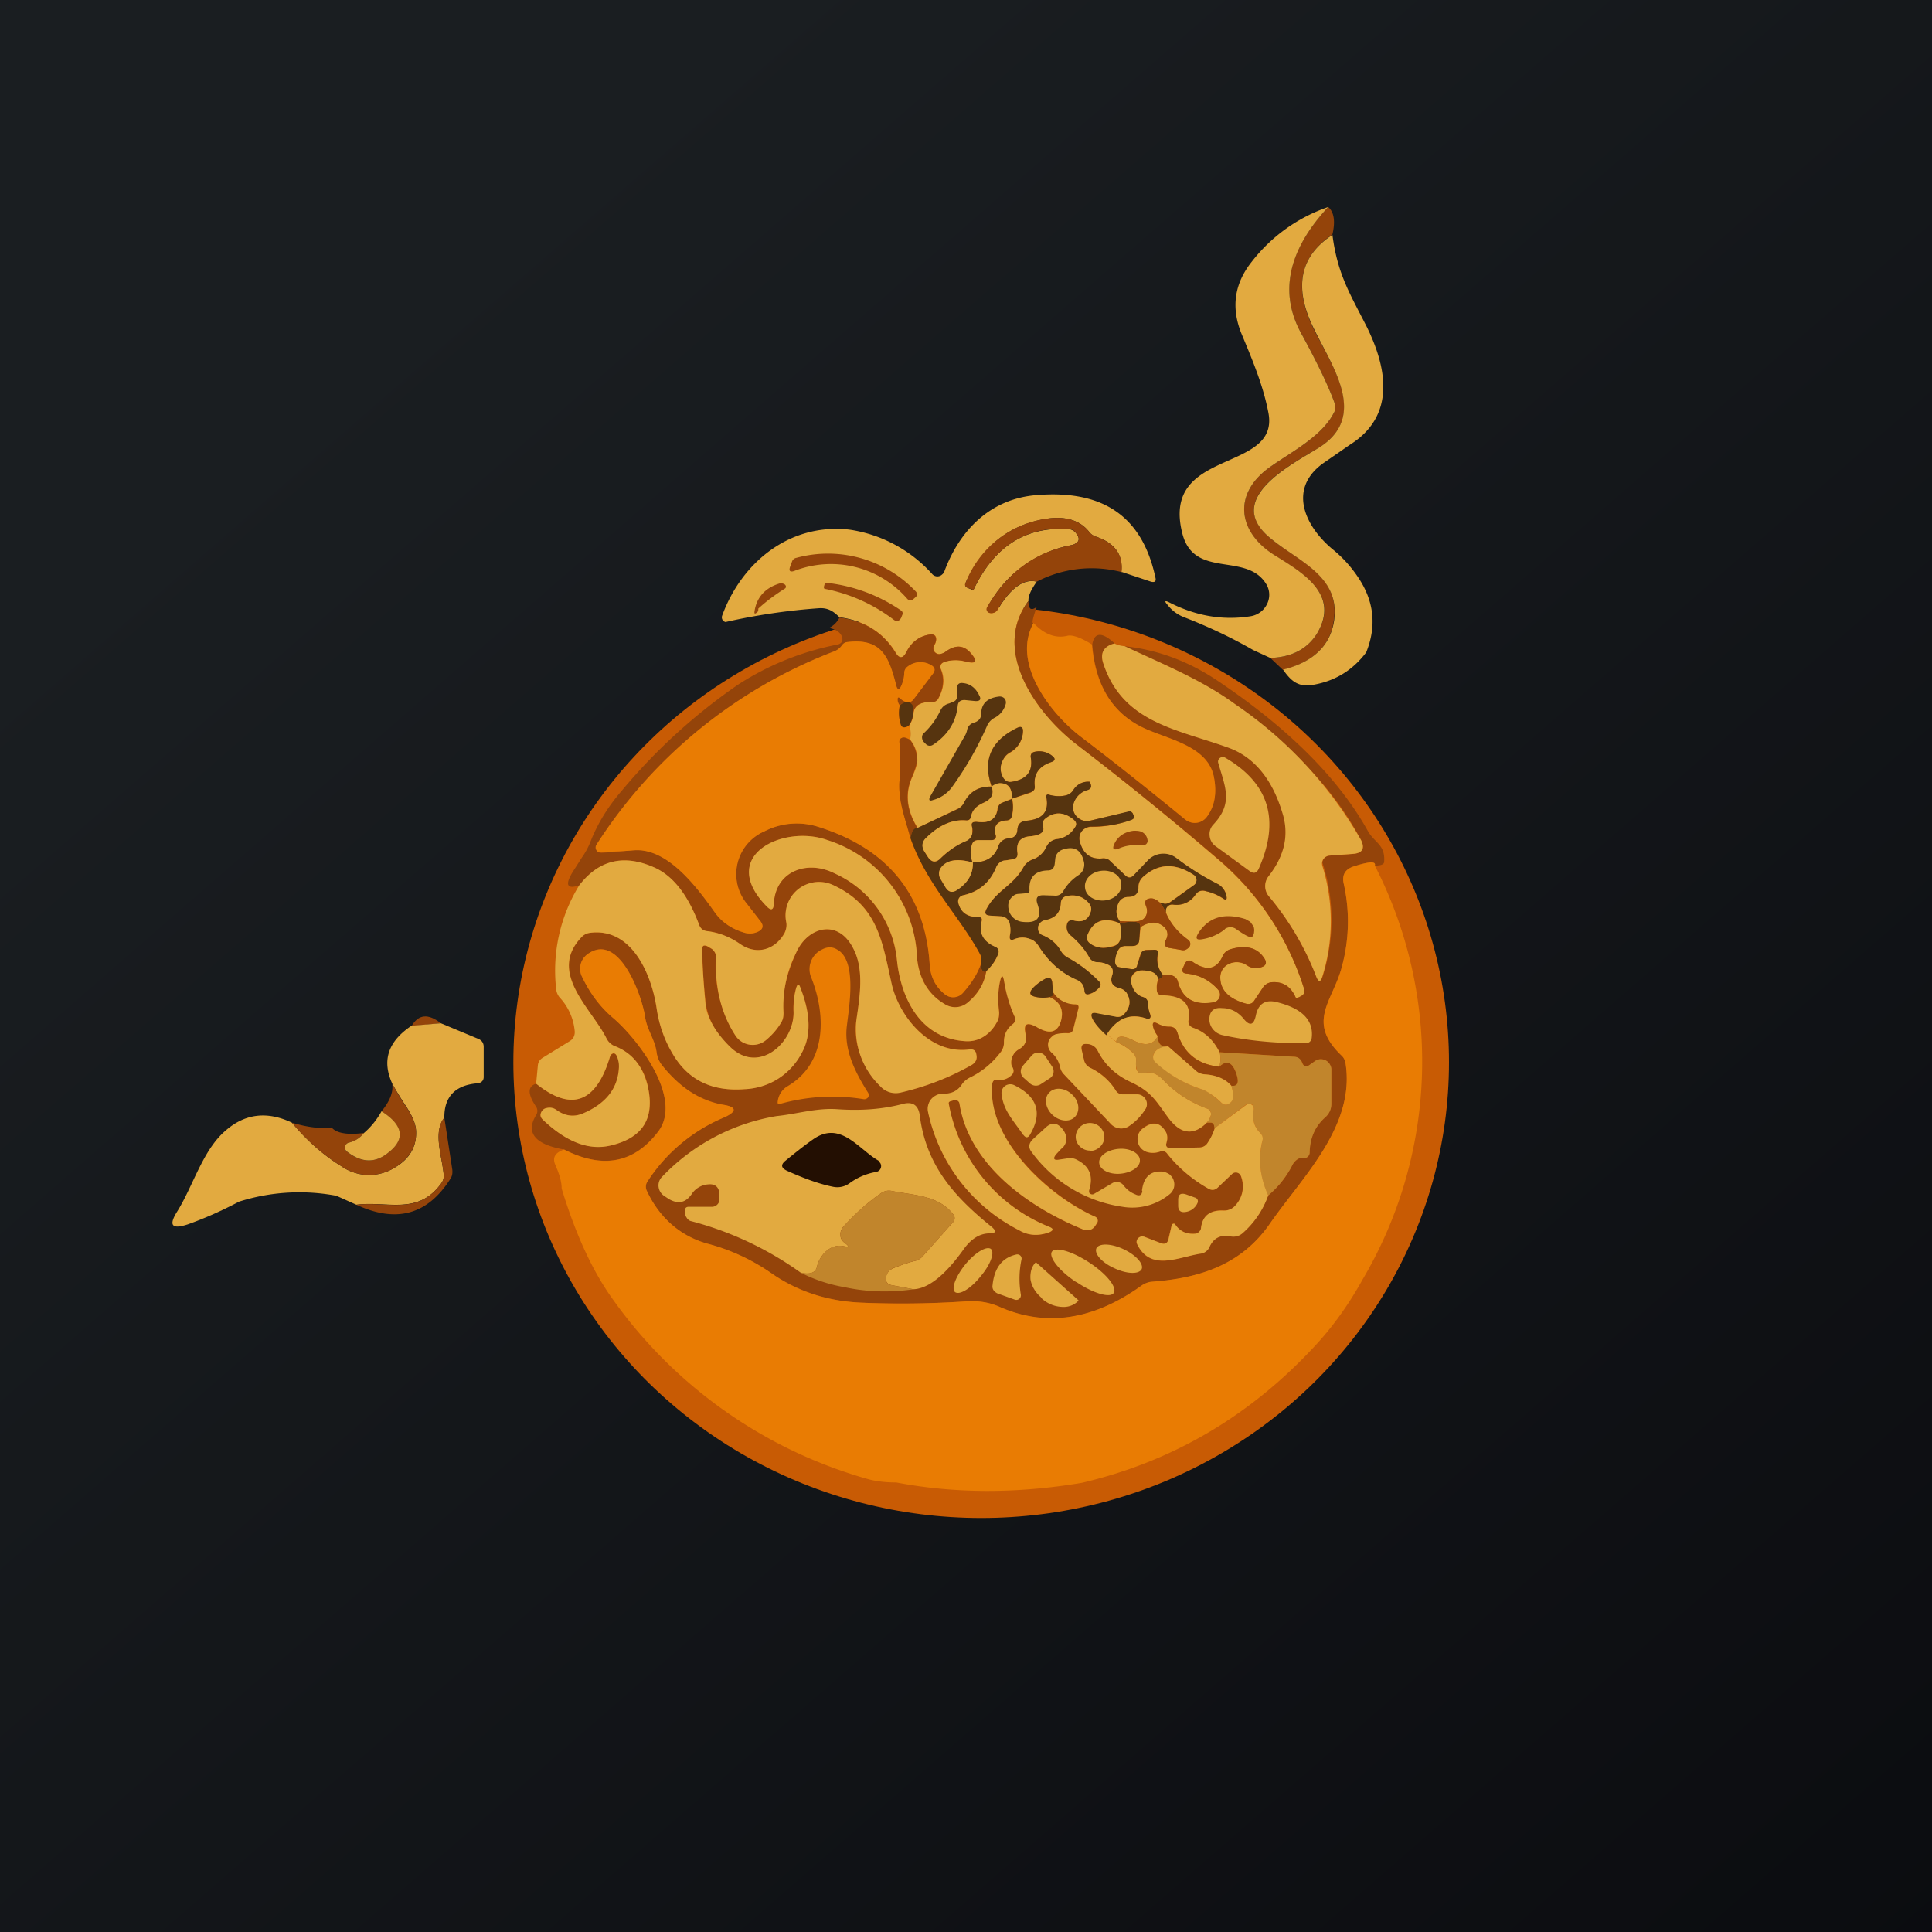 <!-- by TradingView --><svg width="56" height="56" viewBox="0 0 56 56" xmlns="http://www.w3.org/2000/svg"><path fill="url(#a1quvcfzq)" d="M0 0h56v56H0z"/><ellipse cx="28.44" cy="30.79" rx="13.56" ry="13.21" fill="#C85B04"/><path d="M38.62 6.8c-.95.63-1.13 1.54-.54 2.74.54 1.1 1.62 2.55.11 3.46-.87.52-2.75 1.5-1.33 2.63.82.66 2 1.08 1.8 2.36-.1.73-.6 1.2-1.47 1.43l-.37-.35c.62-.02 1.07-.26 1.35-.7.7-1.15-.43-1.77-1.24-2.28-1.06-.67-1.22-1.8-.08-2.58.6-.42 1.47-.87 1.81-1.54a.33.33 0 0 0 .03-.27c-.17-.48-.49-1.15-.97-2.03-.65-1.18-.4-2.4.78-3.67.17.15.21.42.12.8Z" fill="#94440A"/><path d="M38.5 6c-1.17 1.26-1.43 2.49-.78 3.67.48.88.8 1.55.97 2.03.03.1.02.19-.03.27-.34.67-1.21 1.12-1.81 1.54-1.14.78-.98 1.91.09 2.58.8.5 1.92 1.13 1.23 2.28-.28.44-.73.68-1.35.7l-.5-.23c-.66-.38-1.33-.69-2-.95a1.1 1.1 0 0 1-.48-.36c-.1-.11-.07-.13.05-.07.78.4 1.57.53 2.37.4a.64.64 0 0 0 .46-.34.6.6 0 0 0 0-.56c-.56-.99-2.11-.15-2.45-1.5-.63-2.48 2.8-1.74 2.5-3.47-.15-.81-.47-1.56-.79-2.33-.3-.75-.2-1.44.3-2.07A4.75 4.75 0 0 1 38.5 6Z" fill="#E2AA40"/><path d="M38.62 6.8c.15 1.16.51 1.71 1 2.68.62 1.26.8 2.6-.49 3.41l-.78.54c-1.05.76-.5 1.86.3 2.51.28.23.51.49.7.77.48.7.56 1.43.25 2.2-.4.53-.93.85-1.6.95-.4.05-.6-.15-.81-.45.88-.22 1.37-.7 1.48-1.42.18-1.28-1-1.7-1.81-2.36-1.42-1.12.46-2.1 1.33-2.63 1.5-.9.43-2.36-.1-3.46-.6-1.2-.42-2.11.53-2.73ZM32.5 16.58c.06-.5-.19-.84-.72-1.02a.4.4 0 0 1-.2-.13c-.26-.34-.67-.47-1.2-.4-1.1.16-1.9.78-2.39 1.86-.03.07-.01.12.06.15l.14.06.03-.01c.6-1.26 1.52-1.84 2.76-1.75.07 0 .14.04.19.09.11.13.13.23.04.3a.35.35 0 0 1-.15.07 3.47 3.47 0 0 0-2.46 1.85.11.11 0 0 0 .05.1l.05.02c.1.01.17-.02.22-.1.38-.64.76-.9 1.13-.81-.17.24-.25.42-.24.56-1.06 1.4.17 3.21 1.4 4.16a94.93 94.93 0 0 1 4.05 3.29 8.12 8.12 0 0 1 2.54 3.79c.03.1 0 .17-.1.22l-.08.04c-.03.02-.06.01-.07-.02-.14-.31-.36-.45-.68-.43a.35.35 0 0 0-.26.15l-.26.39c-.05.08-.13.11-.24.08-.5-.14-.74-.4-.74-.76 0-.09.03-.17.07-.24a.46.46 0 0 1 .2-.16.53.53 0 0 1 .51.06c.1.06.22.09.35.06.2-.04.25-.14.12-.31-.2-.28-.52-.35-.94-.23-.11.03-.2.1-.24.2-.17.39-.46.45-.87.17-.1-.07-.18-.05-.23.06l-.05.1c-.05.1-.01.17.1.18.36.03.66.18.92.47a.22.22 0 0 1 .04.22.23.23 0 0 1-.18.15c-.55.09-.9-.11-1.03-.62-.04-.14-.18-.2-.44-.19a.7.7 0 0 1-.13-.6c.01-.08-.02-.12-.11-.12h-.22c-.1.01-.16.06-.19.15l-.09.3c-.02.09-.08.12-.17.11l-.32-.05c-.1-.01-.15-.07-.15-.17 0-.11.03-.22.08-.3.04-.1.12-.15.23-.15h.2c.11 0 .18-.05.19-.16l.04-.39c.25-.16.48-.17.66-.02a.3.3 0 0 1 .12.25c0 .05-.02.1-.05.15-.06.13-.03.2.12.23l.35.06c.05.01.1 0 .14-.03a.25.25 0 0 0 .07-.06.15.15 0 0 0-.03-.21c-.28-.2-.5-.45-.64-.77-.02-.09 0-.15.04-.2.04-.04.1-.06.16-.05.28.03.5-.06.66-.29.07-.1.16-.13.28-.1.19.04.36.12.5.21.1.06.13.04.11-.06a.46.46 0 0 0-.25-.35 8.23 8.23 0 0 1-1.2-.75.63.63 0 0 0-.82.06l-.4.42c-.1.1-.18.1-.28 0l-.42-.4a.25.25 0 0 0-.21-.08c-.35.04-.57-.12-.67-.48a.33.33 0 0 1 .05-.3.35.35 0 0 1 .29-.13 3.29 3.29 0 0 0 1.2-.23l.02-.03a.08.08 0 0 0 0-.07l-.03-.07a.1.1 0 0 0-.05-.04.1.1 0 0 0-.06 0l-1.13.26a.41.41 0 0 1-.38-.12.39.39 0 0 1-.1-.38c.08-.2.21-.33.42-.4.08-.02.1-.07.09-.14l-.02-.07-.02-.02a.5.5 0 0 0-.47.24.33.33 0 0 1-.24.16.97.97 0 0 1-.45-.02c-.07-.02-.1 0-.09.07.08.42-.11.64-.58.68-.16.01-.25.1-.26.26 0 .15-.09.24-.24.25a.34.34 0 0 0-.32.25c-.1.3-.35.45-.74.45a.76.76 0 0 1-.02-.52c.03-.09.09-.13.18-.13h.4a.12.12 0 0 0 .1-.04.1.1 0 0 0 .01-.1c-.07-.26.03-.4.3-.43.1 0 .16-.05.18-.15.03-.16.03-.32 0-.48l.52-.17c.1-.04.15-.1.13-.21-.03-.33.12-.56.48-.68.11-.04.13-.1.03-.18a.6.6 0 0 0-.5-.12c-.1.02-.14.08-.12.18.06.39-.12.62-.55.69a.21.21 0 0 1-.24-.1.5.5 0 0 1-.02-.53.5.5 0 0 1 .2-.21.72.72 0 0 0 .38-.6c.01-.14-.05-.18-.17-.12-.76.37-1 .94-.74 1.7-.37-.01-.63.14-.79.46a.4.4 0 0 1-.2.19L26.6 24c-.31-.5-.37-.98-.17-1.45.11-.25.17-.43.16-.54a.9.9 0 0 0-.21-.57.94.94 0 0 0-.02-.42.7.7 0 0 0 .12-.34c.02-.23.2-.34.52-.33a.2.2 0 0 0 .21-.12c.15-.29.18-.56.07-.82-.05-.11 0-.2.12-.23.18-.06.38-.06.6 0 .3.07.35 0 .15-.24-.2-.24-.44-.26-.72-.06a.43.43 0 0 1-.18.08c-.07 0-.12-.02-.16-.07a.18.18 0 0 1-.03-.1c0-.03.01-.07.03-.1.03-.04.04-.1.05-.15 0-.11-.05-.16-.17-.15a.89.89 0 0 0-.7.51c-.1.2-.2.2-.31.01-.36-.58-.9-.92-1.63-1.02-.17-.17-.33-.28-.6-.26a18.02 18.02 0 0 0-2.7.4.14.14 0 0 1-.1-.18c.56-1.54 1.95-2.69 3.68-2.5a4 4 0 0 1 2.42 1.3.2.2 0 0 0 .28 0 .2.2 0 0 0 .06-.08c.44-1.19 1.33-2.12 2.69-2.22 1.86-.15 3.04.57 3.43 2.39.03.11-.02.15-.13.12l-.84-.28Z" fill="#E2AA40"/><path d="M32.5 16.58a3.45 3.45 0 0 0-2.45.28c-.37-.1-.75.17-1.13.8-.05.09-.13.12-.22.11a.12.12 0 0 1-.09-.06.11.11 0 0 1 0-.11c.58-1 1.39-1.6 2.45-1.8a.35.35 0 0 0 .15-.07c.09-.07.07-.17-.04-.3a.27.27 0 0 0-.19-.1c-1.24-.08-2.16.5-2.76 1.76h-.03l-.14-.05c-.07-.03-.1-.08-.06-.15a2.96 2.96 0 0 1 2.38-1.86c.54-.07.95.06 1.21.4.05.06.12.1.2.13.53.18.78.52.73 1.02ZM26.3 17.36a2.93 2.93 0 0 0-3.28-.81c-.12.04-.16 0-.12-.12l.06-.16a.16.16 0 0 1 .12-.1 3.5 3.5 0 0 1 3.47.98c.04.05.04.1 0 .15l-.07.06c-.06.06-.12.06-.18 0ZM21.98 17.64c0 .05 0 .09-.05.12-.05.04-.07.03-.06-.04.06-.4.3-.67.7-.8a.2.2 0 0 1 .16.01.1.1 0 0 1 .05.06c0 .03 0 .05-.03.07-.27.17-.53.36-.77.58ZM23.92 17.07c-.03 0-.04-.02-.04-.06l.02-.07c0-.02.02-.04.03-.05a4.71 4.71 0 0 1 2.18.8.1.1 0 0 1 .04.14l-.03.08c-.06.1-.13.12-.22.05a4.8 4.8 0 0 0-1.98-.89Z" fill="#94440A"/><path d="M29.81 17.42c0 .23.07.3.24.17-.12.34-.15.5-.09.47-.65 1.16.49 2.62 1.36 3.28.92.7 1.93 1.5 3.03 2.41a.43.43 0 0 0 .33.1.44.44 0 0 0 .29-.16c.24-.31.31-.71.21-1.2-.18-.83-1.23-1.05-1.92-1.34-.97-.41-1.5-1.23-1.6-2.47.06-.36.28-.37.65-.03-.32.08-.43.28-.33.58.56 1.7 2.11 1.9 3.6 2.42.75.27 1.28.9 1.6 1.9.2.64.06 1.25-.41 1.85a.46.46 0 0 0 .01.58 8.19 8.19 0 0 1 1.37 2.32c.07.18.13.17.19 0a5.36 5.36 0 0 0-.01-3.3.23.23 0 0 1 .11-.17.24.24 0 0 1 .1-.03l.68-.05c.27-.02.35-.16.23-.4-.83-1.6-2.2-2.86-3.66-3.94-.96-.7-2.09-1.16-3.2-1.68.95.1 1.85.43 2.7 1 1.79 1.2 3.41 2.65 4.36 4.36.2.35.51.39.47.9-.01.07-.1.1-.27.1.04-.13-.16-.12-.6.02-.26.08-.36.25-.3.51a5 5 0 0 1-.06 2.42c-.26.98-1.03 1.57-.01 2.55.07.06.1.13.12.22.3 1.82-1.23 3.28-2.18 4.65-.82 1.19-2.03 1.59-3.43 1.7a.58.58 0 0 0-.3.1c-1.41 1.02-2.8 1.22-4.14.61a1.98 1.98 0 0 0-.93-.15 27.2 27.2 0 0 1-3.02.04 4.88 4.88 0 0 1-2.62-.84c-.6-.41-1.22-.7-1.87-.87a2.7 2.7 0 0 1-1.76-1.53.27.27 0 0 1 0-.26 4.9 4.9 0 0 1 2.26-1.88c.36-.17.34-.3-.06-.36a2.85 2.85 0 0 1-1.75-1.13.79.79 0 0 1-.17-.4c-.05-.36-.27-.63-.33-1-.07-.55-.73-2.5-1.66-1.84a.52.52 0 0 0-.18.64c.23.49.53.89.9 1.2.72.62 2.05 2.34 1.32 3.3-.7.92-1.6 1.1-2.73.53-.85-.15-1.12-.49-.81-1a.22.22 0 0 0 0-.24c-.25-.37-.25-.59 0-.67 1.02.82 1.73.56 2.14-.78 0-.03.02-.05.05-.07.08-.07.15 0 .2.18.01.07.02.13.01.2-.03.62-.39 1.06-1.06 1.34-.25.1-.5.07-.74-.1a.36.36 0 0 0-.3-.06.2.2 0 0 0-.13.08c-.06.09-.06.17.02.25.68.65 1.34.9 1.98.75.92-.22 1.27-.78 1.07-1.7a1.54 1.54 0 0 0-.94-1.17.48.48 0 0 1-.26-.23c-.43-.87-1.7-1.9-.73-2.93a.4.4 0 0 1 .24-.13c1.24-.17 1.8 1.24 1.94 2.17.07.49.23.94.47 1.34.44.75 1.13 1.09 2.07 1.02.76-.05 1.31-.4 1.68-1.07.26-.48.25-1.1-.05-1.87-.04-.12-.08-.12-.12 0-.06.2-.09.42-.08.65.06.9-.97 1.89-1.82 1.08a2.13 2.13 0 0 1-.72-1.26c-.06-.53-.1-1.06-.1-1.58-.01-.11.04-.14.14-.09l.1.06c.05.02.09.06.11.1.03.05.04.1.04.14a3.8 3.8 0 0 0 .57 2.29.58.58 0 0 0 .4.26.61.61 0 0 0 .48-.13c.18-.15.33-.32.44-.51a.44.44 0 0 0 .07-.29c-.07-.6.13-1.18.36-1.72.32-.75 1.2-1.02 1.66-.16.33.63.19 1.42.09 2.11-.1.7.2 1.4.7 1.9a.6.6 0 0 0 .58.18 7.35 7.35 0 0 0 2.06-.79c.12-.07.17-.17.14-.3-.02-.12-.09-.17-.2-.15-1.17.15-2.06-1-2.27-1.93-.26-1.21-.38-2.24-1.69-2.84a.97.97 0 0 0-1.35 1.08c.02.1 0 .2-.05.3-.26.5-.8.67-1.29.33-.3-.2-.62-.33-.95-.37a.26.26 0 0 1-.23-.17c-.32-.86-.74-1.4-1.27-1.66-.89-.41-1.63-.25-2.2.5-.36.12-.43 0-.21-.37l.28-.44c.1-.14.18-.29.24-.44.21-.54.52-1.04.92-1.5a16.72 16.72 0 0 1 3.37-3.07 8.17 8.17 0 0 1 2.89-1.16c.1-.03.15-.1.12-.2-.03-.13-.15-.23-.38-.28a.63.63 0 0 0 .3-.3c.72.09 1.26.43 1.62 1.01.11.19.22.18.32 0 .15-.3.38-.48.7-.52.1-.01.16.04.16.15 0 .06-.02.1-.05.15a.2.2 0 0 0-.03.1c0 .04.02.07.03.1.04.05.1.08.16.07a.43.43 0 0 0 .18-.08c.28-.2.52-.18.72.06.2.23.14.31-.16.23a1.1 1.1 0 0 0-.59.01c-.13.04-.17.12-.12.23.1.26.08.53-.07.82a.2.2 0 0 1-.2.12c-.33-.01-.5.1-.53.33a.47.47 0 0 0 0-.17c-.02-.1-.08-.16-.2-.16a.27.27 0 0 0-.19.1.35.35 0 0 1-.06-.14c-.02-.1.02-.12.1-.05.03.04.08.07.13.08.1.03.17 0 .23-.07l.56-.74c.08-.1.06-.19-.05-.25a.6.6 0 0 0-.68.04.24.24 0 0 0-.1.18c0 .12-.03.24-.07.34-.07.18-.13.18-.18 0-.2-.77-.4-1.35-1.39-1.23a.24.24 0 0 0-.17.1.47.47 0 0 1-.22.17 14.2 14.2 0 0 0-6.9 5.68.15.15 0 0 0 .08.14c.02.02.05.02.08.02.3-.02.6-.04.91-.08 1-.1 1.88 1.1 2.37 1.8.2.28.48.48.84.59.14.04.27.04.4-.02.16-.07.19-.18.08-.31a115 115 0 0 1-.38-.49 1.35 1.35 0 0 1 .49-2.11c.5-.26 1.04-.3 1.58-.13 2.03.64 3.1 1.98 3.22 4.02.03.34.17.62.45.84a.38.38 0 0 0 .51-.05c.26-.3.43-.57.52-.84 0 .2.06.26.16.2-.06.36-.24.66-.53.91a.56.56 0 0 1-.65.07c-.53-.3-.77-.8-.83-1.37a3.72 3.72 0 0 0-2.6-3.4c-1.27-.46-3.2.45-1.75 1.93.12.12.19.1.2-.08.04-.95.97-1.29 1.77-.88a3.08 3.08 0 0 1 1.8 2.52c.12 1.12.69 2.27 2 2.34.4.02.72-.22.9-.56.05-.09.07-.18.06-.28-.04-.33-.03-.62.02-.87.05-.23.1-.23.13 0 .07.38.17.71.3 1 .04.08.02.15-.05.21a.62.62 0 0 0-.26.53c0 .1-.03.18-.09.27a2.4 2.4 0 0 1-.89.75.61.61 0 0 0-.25.22.54.54 0 0 1-.5.25.47.47 0 0 0-.37.15.44.44 0 0 0-.1.38 5.03 5.03 0 0 0 2.64 3.43c.27.15.56.17.87.06.13-.05.13-.1 0-.16a4.76 4.76 0 0 1-2.91-3.57c0-.03 0-.06.05-.07l.1-.03a.13.13 0 0 1 .1.01.12.12 0 0 1 .06.08c.27 1.75 1.94 2.98 3.57 3.65.18.07.3.02.4-.14l.03-.06a.12.12 0 0 0 0-.1.12.12 0 0 0-.06-.06c-1.34-.6-3.14-2.25-3-3.84.02-.1.07-.15.17-.13.14.02.27-.02.38-.12.09-.07.1-.16.04-.26a.23.23 0 0 1-.03-.14.44.44 0 0 1 .23-.37c.17-.1.23-.24.2-.42-.08-.31.02-.38.31-.22.37.22.6.16.7-.17.1-.33-.02-.56-.33-.7.1-.02.14-.07.1-.15.15.22.36.34.63.36.1 0 .13.04.1.13l-.14.6c-.02.07-.07.11-.16.1l-.31.03a.33.33 0 0 0-.16.08.31.31 0 0 0-.09.32c.02.05.05.1.1.14.12.12.2.26.24.42.02.08.05.15.11.21l1.36 1.44a.41.41 0 0 0 .54.05c.18-.12.33-.29.46-.48a.28.28 0 0 0 0-.28.28.28 0 0 0-.24-.15h-.41a.24.24 0 0 1-.22-.13c-.18-.28-.42-.5-.73-.64a.32.32 0 0 1-.18-.23l-.07-.3c-.02-.12.03-.17.15-.17.15.01.26.08.32.21.2.4.52.7.95.9.63.3.75.58 1.11 1.06.35.46.72.5 1.1.12h.13c.04.01.07.04.08.08l.02.08c-.05.17-.12.32-.23.46a.28.28 0 0 1-.21.1l-.87.02a.1.1 0 0 1-.1-.07v-.04l.03-.13a.35.35 0 0 0-.05-.25c-.16-.26-.37-.3-.64-.1a.39.39 0 0 0-.05.6c.05.05.11.1.19.11.1.03.22.02.34-.02.1-.03.17 0 .22.07.27.35.66.69 1.18 1 .1.06.19.05.27-.03l.42-.4a.16.16 0 0 1 .22 0l.04.07c.11.35.04.64-.2.89a.37.37 0 0 1-.3.1c-.4-.01-.62.16-.66.53 0 .04-.03.07-.06.1a.18.18 0 0 1-.1.05c-.26.02-.45-.07-.58-.26a.06.06 0 0 0-.06-.03c-.02 0-.03 0-.04.02l-.01.03-.1.4c-.02.12-.1.16-.22.11l-.46-.18a.17.17 0 0 0-.19.04.15.15 0 0 0-.03.18c.39.8 1.19.37 1.83.26a.33.33 0 0 0 .27-.2c.12-.25.32-.35.62-.3a.4.4 0 0 0 .33-.08c.33-.29.58-.65.75-1.1.29-.24.53-.54.71-.9.04-.06.08-.1.14-.15a.2.2 0 0 1 .15-.03.17.17 0 0 0 .13-.03.17.17 0 0 0 .07-.12c0-.43.16-.78.46-1.04.1-.1.17-.23.17-.38v-1c0-.06-.02-.11-.05-.16a.3.3 0 0 0-.43-.08l-.17.12a.13.13 0 0 1-.1.02.12.12 0 0 1-.08-.07.49.49 0 0 0-.04-.08.27.27 0 0 0-.22-.12l-2.15-.13c-.18-.36-.44-.6-.77-.71-.1-.04-.15-.11-.13-.22.08-.47-.17-.71-.75-.72-.11 0-.17-.05-.17-.16a.7.7 0 0 1 .04-.3c.08-.02.12-.06.13-.14.26-.02.4.05.44.2.13.5.48.7 1.04.6.04 0 .07-.02.1-.05a.22.22 0 0 0 .08-.2.22.22 0 0 0-.05-.11 1.36 1.36 0 0 0-.91-.47c-.12-.01-.16-.07-.1-.18l.04-.1c.05-.1.13-.13.23-.06.4.28.7.22.87-.17.05-.1.13-.17.24-.2.42-.12.74-.05.94.23.13.17.08.27-.12.31a.42.42 0 0 1-.35-.07.53.53 0 0 0-.51-.05.46.46 0 0 0-.2.16.42.42 0 0 0-.07.24c0 .37.25.62.74.76.1.03.19 0 .24-.08l.26-.39a.34.34 0 0 1 .26-.15c.32-.02.54.12.68.43.01.03.04.04.07.02l.08-.04c.1-.05.13-.12.1-.22a8.12 8.12 0 0 0-2.54-3.8 94.93 94.93 0 0 0-4.05-3.28c-1.23-.95-2.46-2.75-1.4-4.16Z" fill="#94440A"/><path d="M29.96 18.06c.3.32.63.45.97.37.15-.04.4.05.72.25.1 1.24.64 2.06 1.61 2.47.7.3 1.74.51 1.92 1.35.1.48.03.88-.21 1.19a.43.43 0 0 1-.3.16.44.44 0 0 1-.32-.1c-1.1-.9-2.11-1.7-3.03-2.4-.87-.67-2.01-2.13-1.36-3.3ZM26.08 20.45c-.04.19-.03.37.03.55.02.08.08.1.16.07.02 0 .05-.02.08-.05.04.13.04.27.02.42-.1-.06-.17-.08-.23-.05-.05.02-.08.06-.07.12.03.39.03.77 0 1.16-.03.57.17 1.06.32 1.62.47 1.35 1.43 2.28 2.02 3.37.03.06.04.15.02.28-.09.27-.26.55-.52.84a.38.38 0 0 1-.51.05c-.28-.22-.42-.5-.45-.84-.12-2.04-1.2-3.38-3.22-4.02a2.06 2.06 0 0 0-1.58.13 1.35 1.35 0 0 0-.49 2.11l.38.49c.1.13.08.24-.08.31a.55.55 0 0 1-.4.02c-.36-.11-.64-.3-.84-.58-.5-.7-1.37-1.9-2.37-1.8a24.86 24.86 0 0 1-1 .05.15.15 0 0 1-.06-.22 14.2 14.2 0 0 1 6.89-5.6c.1-.04.17-.1.22-.17.04-.06.1-.1.17-.1 1-.12 1.2.46 1.4 1.22.04.19.1.19.17.01.04-.1.07-.22.07-.34a.23.23 0 0 1 .1-.18.6.6 0 0 1 .68-.04c.11.06.13.15.05.25l-.56.74c-.06.08-.13.1-.23.07a.33.33 0 0 1-.14-.08c-.07-.07-.1-.06-.09.05 0 .03.02.08.06.14Z" fill="#E97C03"/><path d="M32.3 18.65c.1.05.19.07.3.08 1.1.52 2.23.97 3.2 1.68a11.92 11.92 0 0 1 3.65 3.94c.12.24.04.38-.23.4l-.68.05a.24.24 0 0 0-.18.1.23.23 0 0 0-.03.2 5.36 5.36 0 0 1 0 3.2c-.05.17-.11.18-.18 0a8.19 8.19 0 0 0-1.37-2.32.46.46 0 0 1-.01-.58c.47-.6.6-1.21.4-1.84-.3-1-.84-1.64-1.6-1.9-1.48-.53-3.03-.72-3.59-2.43-.1-.3.01-.5.33-.58Z" fill="#E2AA40"/><path d="M27.74 20.18v-.22c0-.12.05-.18.18-.16.2.02.36.14.46.35.07.12.03.18-.12.17l-.3-.03c-.12 0-.19.05-.2.17-.05.47-.29.85-.72 1.13a.16.16 0 0 1-.19-.01l-.07-.07a.2.2 0 0 1-.04-.21.2.2 0 0 1 .05-.06c.2-.19.35-.4.47-.65.05-.1.13-.17.25-.2l.1-.04c.09-.03.13-.08.13-.17ZM28.96 20.19a.19.19 0 0 1 .16.06.18.18 0 0 1 .03.16.63.63 0 0 1-.33.4.48.48 0 0 0-.21.23 9.63 9.63 0 0 1-1.02 1.78 1 1 0 0 1-.55.37c-.1.04-.13 0-.08-.1l1-1.75a.56.56 0 0 0 .07-.17c.02-.12.1-.2.22-.23.06-.02.1-.05.14-.09.03-.04.05-.1.05-.15 0-.3.17-.47.52-.51ZM26.47 20.68a.7.7 0 0 1-.12.34.24.24 0 0 1-.08.05c-.08.03-.14 0-.16-.07a1.09 1.09 0 0 1-.03-.55c.06-.06.13-.1.2-.1.1 0 .17.05.2.16l-.01.17ZM29.33 23.15c.01-.3-.1-.46-.36-.44a.44.44 0 0 0-.22.1c-.28-.77-.03-1.34.73-1.71.12-.06.18-.02.17.11a.72.72 0 0 1-.38.6.5.5 0 0 0-.2.22.5.5 0 0 0 .02.53c.06.08.13.12.24.1.43-.07.61-.3.55-.69-.02-.1.02-.16.12-.18a.6.6 0 0 1 .5.12c.1.08.09.14-.03.18-.36.12-.51.35-.48.68.02.1-.03.17-.13.2l-.53.18Z" fill="#56340F"/><path d="M26.37 21.44c.13.16.2.35.21.57 0 .1-.05.29-.16.54-.2.47-.14.95.17 1.45-.1 0-.16.09-.2.29-.15-.56-.35-1.05-.32-1.62a7.7 7.7 0 0 0 0-1.16c0-.06.02-.1.07-.12.06-.03.13 0 .23.05Z" fill="#94440A"/><path d="M36.49 25.17c-.06.14-.15.17-.28.07l-1-.73a.42.42 0 0 1-.15-.3.4.4 0 0 1 .1-.3c.6-.63.35-1.1.15-1.8a.13.13 0 0 1 .05-.14.14.14 0 0 1 .15-.01c1.27.74 1.6 1.8.98 3.21Z" fill="#E2AA40"/><path d="M33.8 26.47a1 1 0 0 0-.2-.32l.1.03a.24.24 0 0 0 .22-.03l.69-.5a.18.18 0 0 0 .07-.15.17.17 0 0 0-.08-.14c-.55-.36-1.04-.34-1.48.07a.37.37 0 0 0-.12.29c0 .19-.1.28-.3.28a.31.31 0 0 0-.28.18c-.09.2-.07.37.04.52v.06c-.45-.19-.76-.08-.93.32-.05.1-.03.19.06.26.18.14.4.17.68.09.1-.03.18-.1.2-.21a.78.78 0 0 0-.02-.46c.43-.09.63-.05.6.11l-.03.39c-.01.1-.08.16-.2.16h-.2c-.1 0-.18.05-.22.14-.05.1-.07.2-.08.3 0 .11.05.17.15.18l.32.05c.09.01.15-.02.17-.1l.1-.31c.02-.1.08-.14.18-.14l.22-.01c.09 0 .12.04.1.12a.7.7 0 0 0 .14.6c0 .08-.05.12-.13.13-.04-.18-.21-.26-.51-.25a.3.3 0 0 0-.22.11.29.29 0 0 0-.05.24c.05.23.17.37.35.42.1.03.14.1.14.2 0 .09.02.18.05.27.05.14 0 .2-.14.14-.46-.14-.83.02-1.12.5-.2-.17-.33-.33-.4-.48-.08-.14-.03-.2.13-.17l.54.1c.1.03.2 0 .26-.08.17-.2.18-.4.05-.6a.3.3 0 0 0-.18-.13c-.23-.05-.3-.18-.23-.4.04-.13 0-.23-.13-.29a.7.7 0 0 0-.31-.07.25.25 0 0 1-.23-.14c-.13-.23-.3-.43-.52-.62a.33.33 0 0 1-.13-.32c.02-.11.08-.15.2-.13.26.07.43-.02.5-.27a.24.24 0 0 0-.05-.22c-.16-.2-.37-.27-.64-.22-.05.01-.1.04-.13.07a.21.21 0 0 0-.05.14c-.01.27-.17.44-.46.5a.24.24 0 0 0-.2.23c0 .1.05.16.14.2.22.09.4.24.52.45.05.09.12.16.21.2.3.16.6.39.89.67.07.07.07.14 0 .21a.62.62 0 0 1-.26.17c-.1.04-.16 0-.16-.1a.32.32 0 0 0-.22-.3c-.46-.2-.83-.54-1.12-1.01a.43.43 0 0 0-.23-.18.6.6 0 0 0-.45 0c-.11.05-.16.02-.14-.1a.77.77 0 0 0-.02-.38.26.26 0 0 0-.09-.13.28.28 0 0 0-.15-.05l-.32-.02c-.13-.01-.16-.07-.1-.19.3-.55.77-.67 1.07-1.2a.5.5 0 0 1 .28-.24c.18-.07.3-.19.39-.37a.38.38 0 0 1 .3-.22.7.7 0 0 0 .52-.33c.06-.09.05-.16-.03-.23-.28-.23-.56-.24-.82-.03a.2.2 0 0 0-.07.22c.06.16-.06.26-.36.29-.3.02-.42.18-.38.47.02.12-.03.19-.15.2l-.2.03a.34.34 0 0 0-.16.06.33.33 0 0 0-.1.14c-.19.44-.5.7-.96.81a.19.19 0 0 0-.12.08.18.18 0 0 0-.02.14c.07.28.26.42.57.41.1 0 .13.05.1.14-.08.33.05.57.4.72.1.04.12.12.08.22-.07.18-.19.35-.34.49-.1.05-.15-.02-.16-.2.02-.14.01-.23-.02-.29-.59-1.1-1.55-2.02-2.02-3.37.04-.2.1-.3.2-.29l1.17-.55a.4.4 0 0 0 .19-.2c.16-.3.42-.46.8-.45.07.21 0 .36-.22.46-.19.08-.35.2-.38.4-.02.09-.07.13-.16.12-.4-.03-.77.14-1.13.5-.14.12-.15.26-.06.41l.09.14c.1.17.24.19.38.04.22-.21.46-.38.73-.5a.3.3 0 0 0 .18-.21.32.32 0 0 0 0-.17c-.05-.13 0-.18.14-.17.35.05.55-.07.6-.37a.22.22 0 0 1 .14-.19l.27-.1c.04.15.04.31 0 .47-.01.1-.07.15-.17.15-.27.02-.37.17-.3.43a.1.1 0 0 1-.02.1.12.12 0 0 1-.09.04h-.4c-.1 0-.15.04-.18.13a.76.76 0 0 0 .02.52c-.46-.13-.77-.07-.93.18a.29.29 0 0 0 0 .3l.14.23c.09.15.2.18.34.08.32-.2.47-.47.45-.79.39 0 .63-.15.74-.45a.34.34 0 0 1 .32-.25c.15-.01.23-.1.24-.25.01-.16.1-.25.26-.26.47-.04.66-.26.58-.68-.01-.07.02-.1.09-.07.15.04.3.05.45.02.1-.02.18-.07.24-.16a.5.5 0 0 1 .47-.24s.02 0 .02.02l.02.07c.02.07-.01.12-.09.15a.57.57 0 0 0-.41.39.38.38 0 0 0 .09.38.4.4 0 0 0 .38.12l1.13-.27a.1.1 0 0 1 .06 0l.05.05.03.07a.08.08 0 0 1 0 .07s0 .02-.02.03l-.03.02c-.37.14-.77.2-1.17.2a.36.36 0 0 0-.29.14.34.34 0 0 0-.05.3c.1.36.32.52.67.48.08 0 .15.02.2.07l.43.41c.1.1.18.1.27 0l.4-.42a.62.62 0 0 1 .84-.06c.38.29.78.54 1.2.75.13.08.21.2.24.35.02.1-.02.12-.1.06-.15-.1-.32-.17-.5-.21a.25.25 0 0 0-.3.1.65.65 0 0 1-.65.29.18.18 0 0 0-.16.06c-.04.04-.06.1-.04.19Z" fill="#56340F"/><path d="m29.33 23.15-.27.11a.22.22 0 0 0-.15.19c-.04.3-.24.42-.59.37-.14-.01-.19.04-.14.17v.17a.3.3 0 0 1-.18.22c-.27.11-.51.28-.73.49-.14.15-.27.13-.38-.04l-.09-.14c-.1-.15-.08-.3.06-.42.36-.35.74-.52 1.13-.49.1.01.14-.03.16-.12.03-.2.2-.32.38-.4.21-.1.29-.25.21-.46a.44.44 0 0 1 .23-.1c.25 0 .37.14.36.45Z" fill="#E2AA40"/><path d="M32.07 30c.05.01.15.08.28.2.2.08.37.2.5.33.07.07.1.15.08.24v.19c.04.13.12.18.26.14.19-.05.36.04.5.17.35.38.78.67 1.3.86.04.01.07.04.09.08.02.03.03.07.02.11a.5.5 0 0 1-.12.22c-.38.38-.75.34-1.1-.12-.36-.48-.48-.77-1.11-1.06-.43-.2-.75-.5-.95-.9a.36.36 0 0 0-.32-.2c-.12-.01-.17.04-.15.16l.07.3c.02.1.08.18.18.23.3.15.55.36.73.64.05.09.12.13.22.13h.41a.28.28 0 0 1 .25.15.27.27 0 0 1-.01.28c-.13.2-.28.36-.46.48a.41.41 0 0 1-.54-.05l-1.36-1.44a.41.41 0 0 1-.11-.2.76.76 0 0 0-.25-.43.31.31 0 0 1-.09-.31c.02-.06.05-.11.1-.15.03-.04.09-.07.15-.08.1-.02.2-.03.31-.02.09 0 .14-.04.16-.12l.15-.6c.02-.08-.02-.12-.1-.12a.75.75 0 0 1-.64-.36l-.02-.25c0-.15-.08-.2-.22-.12-.14.08-.26.17-.36.28-.1.12-.07.2.08.23.13.03.27.04.42.01.31.14.42.37.33.7-.1.33-.33.39-.7.17-.29-.16-.4-.1-.32.22.04.18-.02.32-.19.42a.44.44 0 0 0-.23.37c0 .05 0 .1.03.14.06.1.05.19-.04.26a.46.46 0 0 1-.38.12c-.1-.02-.15.03-.16.13-.15 1.6 1.64 3.25 2.99 3.84a.12.12 0 0 1 .06.07.12.12 0 0 1 0 .09l-.04.06c-.09.16-.21.2-.39.14-1.63-.67-3.3-1.9-3.57-3.65a.12.12 0 0 0-.06-.08.13.13 0 0 0-.1-.01l-.1.03c-.04.01-.06.04-.05.07a4.76 4.76 0 0 0 2.91 3.57c.13.05.13.1 0 .16-.31.11-.6.1-.87-.06a5.03 5.03 0 0 1-2.64-3.43.44.44 0 0 1 .1-.38.46.46 0 0 1 .37-.15c.21 0 .38-.08.5-.25.06-.1.15-.17.25-.22.35-.17.65-.42.9-.75a.45.45 0 0 0 .08-.27c0-.23.09-.4.26-.53.07-.06.1-.13.05-.21a4.01 4.01 0 0 1-.3-1c-.04-.23-.08-.23-.13 0-.05.25-.06.54-.02.87 0 .1-.01.2-.06.28-.18.34-.5.58-.9.56-1.31-.07-1.88-1.22-2-2.34a3.08 3.08 0 0 0-1.8-2.52c-.8-.41-1.73-.07-1.77.88-.01.18-.08.2-.2.08-1.46-1.48.48-2.39 1.75-1.93a3.72 3.72 0 0 1 2.6 3.4c.05.58.3 1.07.83 1.37a.56.56 0 0 0 .65-.07c.3-.25.47-.55.53-.9.15-.14.27-.3.34-.49.04-.1.01-.18-.09-.22-.34-.15-.47-.39-.39-.72.03-.1 0-.14-.1-.14-.3 0-.5-.13-.57-.4a.18.18 0 0 1 .14-.23c.46-.1.77-.37.95-.8.02-.06.06-.11.11-.15.05-.04.1-.06.17-.06l.19-.03c.12-.01.17-.08.15-.2-.04-.29.08-.45.38-.47.3-.03.42-.13.36-.29a.2.2 0 0 1 .07-.22c.26-.21.54-.2.82.03.08.07.1.14.03.23a.7.7 0 0 1-.52.33.4.4 0 0 0-.3.22.67.67 0 0 1-.4.37.5.5 0 0 0-.27.23c-.3.54-.78.66-1.07 1.21-.06.12-.03.18.1.19l.32.02c.05 0 .1.02.15.05.04.03.08.08.1.13.03.12.04.25.01.38-.02.12.03.15.14.1a.6.6 0 0 1 .45 0c.1.03.17.1.23.18.29.47.66.8 1.12 1 .14.06.2.16.22.3 0 .11.06.15.16.11.1-.03.19-.09.26-.17.07-.07.07-.14 0-.2a3.65 3.65 0 0 0-.89-.68.52.52 0 0 1-.21-.2c-.12-.21-.3-.36-.52-.45a.2.2 0 0 1-.14-.2c0-.04 0-.07.02-.1.04-.08.1-.12.18-.14.3-.05.45-.22.46-.5 0-.04.02-.09.05-.13a.22.22 0 0 1 .13-.07c.27-.05.48.03.64.22.05.07.07.14.05.22-.07.25-.24.34-.5.27-.12-.02-.18.02-.2.13-.02.13.02.24.13.32.22.19.4.4.52.62.05.09.13.13.23.14a.7.7 0 0 1 .31.07c.13.06.17.16.13.3-.08.2 0 .34.23.39.07.02.13.06.18.12.13.21.12.41-.05.6a.25.25 0 0 1-.26.1l-.54-.1c-.16-.04-.2.02-.14.16.08.15.22.31.41.48Z" fill="#E2AA40"/><path d="M32.86 24.08c.07 0 .13 0 .2.02a.3.3 0 0 1 .2.24.13.13 0 0 1-.03.12.14.14 0 0 1-.11.04c-.25-.02-.48 0-.7.1-.14.05-.19.01-.12-.14.1-.22.3-.35.56-.38Z" fill="#94440A"/><path d="M29.84 25.8c-.02-.37.16-.56.53-.57.12 0 .18-.06.2-.18l.02-.18a.31.31 0 0 1 .2-.24c.35-.12.55 0 .63.36a.36.36 0 0 1-.15.37c-.2.13-.34.28-.45.47a.25.25 0 0 1-.25.13l-.3-.01c-.2-.01-.26.07-.2.25.14.4 0 .57-.44.52a.46.46 0 0 1-.25-.11.44.44 0 0 1-.14-.23c-.04-.18 0-.31.13-.41.04-.04.1-.06.16-.06l.23-.02c.06 0 .08-.03.08-.09ZM28.2 25c.01.32-.14.59-.46.8-.14.09-.25.06-.34-.09l-.14-.24a.29.29 0 0 1 0-.3c.16-.24.47-.3.93-.17Z" fill="#E2AA40"/><path d="M39.85 25.09a12.43 12.43 0 0 1-.35 11.99c-.4.72-.87 1.39-1.44 1.99-1.87 2-4.1 3.3-6.7 3.91-1.91.32-3.7.31-5.38-.01-.34 0-.62-.04-.83-.1a13.6 13.6 0 0 1-7.41-5.24c-.57-.8-1.06-1.86-1.46-3.18 0-.2-.07-.43-.19-.7-.08-.2 0-.34.26-.43 1.12.57 2.03.4 2.73-.52.73-.97-.6-2.7-1.33-3.31-.36-.31-.66-.71-.89-1.2a.52.52 0 0 1 .18-.64c.93-.65 1.59 1.29 1.66 1.84.06.37.28.64.33 1 .02.15.07.28.17.4.52.64 1.1 1.02 1.75 1.13.4.06.42.19.06.36a4.9 4.9 0 0 0-2.25 1.88.27.27 0 0 0-.01.26c.35.74.93 1.3 1.76 1.53a5.8 5.8 0 0 1 1.87.87c.73.51 1.6.8 2.62.84.95.04 1.95.03 3.02-.04.34-.02.65.03.93.15 1.35.6 2.73.4 4.13-.6.1-.07.2-.11.3-.12 1.41-.1 2.62-.5 3.44-1.7.95-1.36 2.47-2.82 2.18-4.64a.38.38 0 0 0-.12-.22c-1.02-.98-.25-1.57.01-2.55a5 5 0 0 0 .06-2.42c-.06-.26.04-.43.3-.51.44-.14.64-.15.6-.02Z" fill="#E97C03"/><path d="m15.54 31.41.05-.53c.01-.1.06-.17.14-.22l.78-.48c.1-.06.15-.15.15-.27a1.64 1.64 0 0 0-.44-1 .45.45 0 0 1-.1-.25 4.72 4.72 0 0 1 .67-3c.58-.75 1.32-.91 2.21-.5.53.25.95.8 1.27 1.66.04.1.12.16.23.17.33.04.65.16.95.37.48.34 1.03.17 1.3-.33.04-.1.06-.2.04-.3a.97.97 0 0 1 1.35-1.08c1.3.6 1.43 1.63 1.7 2.84.2.94 1.09 2.08 2.25 1.93.12-.02.2.03.21.15.03.13-.02.23-.14.3-.65.37-1.33.63-2.06.8a.6.6 0 0 1-.58-.18 2.3 2.3 0 0 1-.7-1.9c.1-.7.24-1.5-.1-2.12-.45-.86-1.33-.59-1.65.16a3.45 3.45 0 0 0-.36 1.72c0 .1-.01.2-.07.29-.11.19-.26.36-.44.51a.6.6 0 0 1-.88-.13c-.42-.64-.6-1.4-.57-2.29 0-.05-.01-.1-.04-.14a.28.28 0 0 0-.1-.1l-.1-.06c-.11-.05-.16-.02-.16.1.01.51.05 1.04.1 1.57.05.42.3.84.73 1.26.85.8 1.88-.19 1.82-1.08 0-.23.02-.44.08-.65.04-.12.08-.12.12 0 .3.76.31 1.39.05 1.87a1.95 1.95 0 0 1-1.68 1.07c-.94.07-1.63-.27-2.07-1.02-.24-.4-.4-.85-.47-1.34-.14-.93-.7-2.34-1.94-2.17a.4.4 0 0 0-.24.13c-.98 1.03.3 2.06.73 2.93.05.1.14.19.26.23.5.2.8.59.94 1.17.2.92-.15 1.48-1.07 1.7-.64.16-1.3-.1-1.98-.75-.08-.08-.08-.16-.02-.25a.2.2 0 0 1 .12-.08c.12-.03.22-.01.31.06.24.17.49.2.74.1.67-.28 1.03-.72 1.06-1.34 0-.07 0-.13-.02-.2-.04-.19-.11-.25-.2-.18a.13.13 0 0 0-.04.07c-.4 1.34-1.12 1.6-2.14.78ZM33.6 26.15c-.1-.09-.2-.12-.27-.1-.12 0-.16.08-.12.19.07.17.04.3-.07.4a.42.42 0 0 1-.26.07l-.42-.01c-.11-.15-.13-.32-.04-.52a.3.3 0 0 1 .28-.18c.2 0 .3-.1.3-.28 0-.11.04-.21.12-.29.44-.4.93-.43 1.48-.07a.18.18 0 0 1 .08.14.17.17 0 0 1-.07.15l-.7.5a.24.24 0 0 1-.21.03l-.1-.03ZM32.02 26.1c.3-.03.51-.25.48-.49-.02-.24-.28-.4-.57-.37-.3.03-.51.25-.48.49.02.24.28.4.57.37Z" fill="#E2AA40"/><path d="M33.6 26.15a1 1 0 0 1 .2.32c.14.32.36.57.64.77a.15.15 0 0 1 .06.1.14.14 0 0 1-.03.11.25.25 0 0 1-.07.06.18.18 0 0 1-.14.03 7.4 7.4 0 0 0-.35-.06c-.15-.02-.18-.1-.12-.23.03-.05.04-.1.05-.15a.3.3 0 0 0-.12-.25c-.18-.15-.4-.14-.66.02.02-.16-.18-.2-.6-.1v-.07c.14.01.28.02.42.01.1 0 .2-.02.26-.07.11-.1.14-.23.07-.4-.04-.11 0-.18.12-.2.08-.01.17.02.26.1ZM35.5 26.94c-.18.14-.4.24-.63.28-.2.04-.23-.02-.13-.18.3-.46.75-.59 1.36-.4l.14.08.1.14c.01.05.02.1.01.15 0 .05-.02.1-.05.14-.04.05-.2-.03-.47-.22a.28.28 0 0 0-.33 0Z" fill="#94440A"/><path d="M32.45 26.76c.06.15.06.3.02.46-.02.1-.1.18-.2.2-.28.09-.5.06-.68-.08-.09-.07-.11-.16-.06-.26.17-.4.48-.5.92-.32Z" fill="#E2AA40"/><path d="M22.6 32a.06.06 0 0 1-.05-.01l-.01-.02v-.02a.6.6 0 0 1 .26-.45c1.18-.67 1.14-2.09.72-3.15a.63.63 0 0 1 .31-.83c.15-.08.3-.08.43 0 .59.31.35 1.66.29 2.19-.1.72.24 1.37.61 1.96a.13.13 0 0 1 0 .14.14.14 0 0 1-.13.05 5.59 5.59 0 0 0-2.43.14Z" fill="#E97C03"/><path d="M33.57 28.38a.7.7 0 0 0-.04.3c0 .12.06.17.17.17.58.01.83.25.75.72-.02.1.03.18.13.22.33.11.59.35.77.71.04.1.03.24 0 .42-.64-.07-1.04-.4-1.22-.98-.04-.13-.12-.19-.25-.18a.6.6 0 0 1-.3-.08c-.14-.08-.19-.04-.15.1a.7.7 0 0 0 .13.25c-.13.26-.37.3-.7.13-.32-.16-.5-.15-.5.04-.14-.12-.24-.19-.29-.2.29-.47.66-.63 1.12-.49.14.05.2 0 .14-.14a.85.85 0 0 1-.05-.27c0-.1-.05-.17-.14-.2-.18-.05-.3-.19-.35-.42a.28.28 0 0 1 .15-.31.3.3 0 0 1 .12-.04c.3-.01.47.07.51.25Z" fill="#E2AA40"/><path d="M30.52 28.75c.04.08 0 .13-.1.15a.96.96 0 0 1-.42-.01c-.15-.04-.17-.11-.08-.23.1-.11.22-.2.36-.28.14-.07.21-.03.22.12l.02.25Z" fill="#56340F"/><path d="M37.02 29.05c.52.13 1.08.4 1 1.04-.02.1-.08.15-.2.15-.84 0-1.64-.07-2.4-.24a.5.5 0 0 1-.3-.22.46.46 0 0 1-.05-.36c.04-.15.16-.22.35-.2.25 0 .46.11.62.3.18.23.3.2.36-.08.07-.35.28-.48.62-.39Z" fill="#E2AA40"/><path d="m12.78 29.66-.85.08c.2-.34.48-.37.85-.08Z" fill="#94440A"/><path d="m12.78 29.66 1.08.45c.1.04.16.12.16.23v.88c0 .1-.07.17-.18.18-.64.05-.97.39-.96 1-.34.41-.06 1.14-.02 1.64.01.1-.01.18-.07.26-.68.94-1.57.5-2.46.62l-.58-.26a5.79 5.79 0 0 0-2.82.17c-.55.29-1.04.5-1.49.66-.46.15-.56.03-.3-.38.46-.74.74-1.78 1.4-2.34.56-.49 1.2-.57 1.92-.23.44.52.91.94 1.43 1.26a1.4 1.4 0 0 0 1.54.05c.44-.25.65-.61.63-1.07-.01-.2-.1-.42-.28-.7a9.73 9.73 0 0 1-.4-.65c-.32-.68-.14-1.24.55-1.7l.85-.07Z" fill="#E2AA40"/><path d="M35.34 30.92c.23-.22.4-.13.52.28.05.2 0 .3-.17.27-.18-.2-.44-.31-.77-.33a.39.39 0 0 1-.26-.1l-.8-.71c-.2.03-.3-.07-.3-.3a.7.7 0 0 1-.13-.25c-.04-.14 0-.18.14-.1.11.05.21.08.31.08.13 0 .21.05.25.18.18.59.58.91 1.21.98Z" fill="#94440A"/><path d="M33.56 30.03c0 .23.1.33.3.3-.22.02-.36.09-.41.2a.2.2 0 0 0 .05.25c.4.38.86.65 1.39.81.1.03.27.16.52.38.08.06.16.07.24 0 .1-.07.12-.24.04-.5.17.02.22-.07.17-.27-.11-.4-.29-.5-.52-.28a.74.74 0 0 0 .01-.42l2.15.13c.1 0 .17.04.22.12l.03.07a.12.12 0 0 0 .08.08.13.13 0 0 0 .11-.02l.17-.12a.3.3 0 0 1 .43.08c.03.05.05.1.05.15v1c0 .16-.06.29-.17.39-.3.26-.45.6-.46 1.04a.16.16 0 0 1-.07.12.17.17 0 0 1-.13.03.2.2 0 0 0-.15.03.42.42 0 0 0-.14.15 2.8 2.8 0 0 1-.71.9 2.35 2.35 0 0 1-.17-1.58c.02-.09 0-.17-.07-.24a.72.72 0 0 1-.18-.68.13.13 0 0 0-.06-.14.14.14 0 0 0-.15 0l-.92.69a.27.27 0 0 1-.02-.08c-.01-.04-.04-.07-.08-.08h-.13a.5.5 0 0 0 .12-.22c0-.04 0-.08-.02-.11a.18.18 0 0 0-.1-.08 3.38 3.38 0 0 1-1.3-.86c-.13-.13-.3-.22-.5-.17-.13.04-.21 0-.24-.14a.58.58 0 0 1-.01-.2.28.28 0 0 0-.08-.23c-.13-.14-.3-.25-.5-.33.02-.19.19-.2.51-.04.33.17.57.13.7-.13Z" fill="#C1852C"/><path d="m33.86 30.33.8.7c.07.07.16.1.26.11.33.02.6.13.77.33.08.26.07.43-.04.5-.08.07-.16.06-.24 0a2.1 2.1 0 0 0-.52-.38c-.53-.16-1-.43-1.4-.8a.2.2 0 0 1-.04-.25c.05-.12.19-.2.4-.21ZM30.42 31.26l-.26.17a.26.26 0 0 1-.31-.03l-.18-.16a.25.25 0 0 1-.03-.34l.26-.3a.25.25 0 0 1 .21-.09.26.26 0 0 1 .2.12l.19.29a.24.24 0 0 1-.08.34Z" fill="#E2AA40"/><path d="M11.38 31.43c.12.22.25.44.4.66.18.27.27.5.28.7.02.45-.2.8-.63 1.06a1.4 1.4 0 0 1-1.54-.05c-.52-.32-1-.74-1.43-1.26.46.14.84.18 1.15.14.15.17.46.22.94.16a.78.78 0 0 1-.44.28.15.15 0 0 0-.1.2c0 .02.03.05.05.06.4.32.8.34 1.17.05.52-.4.47-.8-.17-1.22.24-.29.34-.55.31-.78Z" fill="#94440A"/><path d="M29.66 32.9c-.28-.42-.58-.7-.63-1.2a.25.25 0 0 1 .11-.23.26.26 0 0 1 .27-.01c.66.33.81.8.45 1.42-.06.11-.13.11-.2.01ZM30.49 32.3c.2.2.5.24.66.08.16-.16.14-.45-.07-.65-.2-.2-.5-.23-.66-.07-.16.15-.13.44.07.64ZM26.48 37.37l-.64-.12c-.1-.02-.16-.08-.16-.18 0-.15.08-.26.24-.32.2-.08.39-.15.6-.2a.44.44 0 0 0 .22-.13l.89-1a.17.17 0 0 0 0-.22c-.43-.56-1.14-.55-1.78-.68a.4.4 0 0 0-.32.07c-.38.26-.74.59-1.08.96a.33.33 0 0 0-.09.25c0 .1.05.17.13.23.13.1.12.12-.04.09-.38-.08-.7.27-.77.6-.04.17-.2.23-.47.17a9.63 9.63 0 0 0-3.2-1.5.22.22 0 0 1-.11-.1.21.21 0 0 1-.04-.13v-.1c0-.05.04-.08.1-.08h.67a.22.22 0 0 0 .21-.14.21.21 0 0 0 .01-.09v-.17c-.02-.18-.13-.27-.32-.25a.62.62 0 0 0-.48.28c-.18.26-.4.3-.67.14l-.12-.08a.37.37 0 0 1-.17-.26.35.35 0 0 1 .1-.3 5.93 5.93 0 0 1 3.32-1.76c.59-.06 1.15-.24 1.75-.2.7.05 1.33 0 1.9-.15.29-.08.46.03.5.33.18 1.43.98 2.34 2.07 3.22.17.14.14.2-.07.2-.27.01-.51.16-.72.45-.54.76-1.03 1.15-1.46 1.17ZM36.76 34.65a2.6 2.6 0 0 1-.75 1.1.4.4 0 0 1-.33.09c-.3-.06-.5.04-.62.3a.33.33 0 0 1-.27.2c-.64.1-1.44.52-1.83-.28a.15.15 0 0 1 .03-.17.17.17 0 0 1 .18-.04l.47.18c.12.05.2.01.23-.11l.09-.4.01-.03.04-.02h.03l.03.03c.13.19.32.28.57.26.04 0 .08-.02.11-.05a.17.17 0 0 0 .06-.1c.04-.37.26-.54.66-.52.11 0 .21-.03.3-.11a.81.81 0 0 0 .2-.89.15.15 0 0 0-.04-.06.16.16 0 0 0-.22 0l-.42.4c-.08.07-.17.08-.27.02a4.07 4.07 0 0 1-1.18-1c-.05-.08-.13-.1-.22-.07a.61.61 0 0 1-.34.02.41.41 0 0 1-.2-.11.4.4 0 0 1-.08-.42.4.4 0 0 1 .14-.17c.27-.2.48-.17.64.09.05.07.06.16.05.25l-.03.13a.1.1 0 0 0 .06.1.1.1 0 0 0 .04.01l.87-.02a.28.28 0 0 0 .21-.1c.1-.14.18-.3.23-.46l.92-.68a.14.14 0 0 1 .15 0 .13.13 0 0 1 .06.13c-.05.27 0 .5.18.68.07.07.1.15.07.24-.13.52-.07 1.05.17 1.58ZM11.06 32.21c.64.41.7.82.17 1.22-.37.29-.76.27-1.17-.05a.15.15 0 0 1-.06-.14.15.15 0 0 1 .11-.12.77.77 0 0 0 .44-.28c.2-.17.37-.38.51-.63Z" fill="#E2AA40"/><path d="m12.88 32.4.23 1.5c.01.1 0 .18-.05.26-.66 1.05-1.57 1.3-2.73.76.89-.11 1.78.32 2.46-.62a.36.36 0 0 0 .07-.26c-.04-.5-.32-1.23.02-1.65Z" fill="#94440A"/><path d="M33.1 34.51c.05-.4.25-.58.6-.55.07.01.14.04.2.08.05.05.1.1.12.18a.36.36 0 0 1-.1.38 1.7 1.7 0 0 1-1.38.38 3.96 3.96 0 0 1-2.64-1.59c-.1-.13-.08-.25.03-.36l.37-.34c.18-.17.34-.16.5.04a.5.5 0 0 1 .1.2.36.36 0 0 1-.14.37l-.15.16c-.1.13-.06.18.1.15l.27-.04a.4.4 0 0 1 .2.03c.4.19.52.48.39.9a.1.1 0 0 0 0 .05c0 .02.01.04.03.05a.1.1 0 0 0 .12 0l.51-.3a.25.25 0 0 1 .33.05c.09.12.2.21.35.27.12.06.19.02.2-.1Z" fill="#E2AA40"/><path d="M31.6 33.36c.22 0 .41-.19.41-.4 0-.23-.19-.41-.42-.41a.41.41 0 0 0-.41.4c0 .22.19.4.41.4Z" fill="#E2AA40"/><path d="M22.8 33.93c-.16-.08-.17-.17-.04-.28.27-.22.53-.43.8-.62.8-.57 1.32.28 1.9.61l.06.08a.17.17 0 0 1-.03.2.18.18 0 0 1-.1.05c-.28.05-.54.16-.77.33a.6.6 0 0 1-.47.1c-.4-.08-.84-.24-1.35-.47Z" fill="#230F02"/><path d="M32.48 34.02c.33-.03.58-.21.56-.4-.01-.2-.3-.35-.62-.32-.33.03-.58.21-.56.41.02.2.3.34.62.31Z" fill="#E2AA40"/><path d="M26.48 37.37c-.68.1-1.35.08-2-.06a4.47 4.47 0 0 1-1.27-.42c.27.06.43 0 .47-.17.07-.33.39-.68.77-.6.16.03.17 0 .04-.09a.3.3 0 0 1-.13-.23c0-.1.03-.18.09-.25.34-.37.7-.7 1.08-.96a.4.4 0 0 1 .32-.07c.64.13 1.35.12 1.78.68a.17.17 0 0 1 0 .22l-.89 1a.44.44 0 0 1-.23.13c-.2.05-.4.12-.6.2-.15.06-.22.17-.23.32 0 .1.05.16.16.18l.64.12Z" fill="#C1852C"/><path d="M34.63 34.71a.12.12 0 0 1 .08.06.12.12 0 0 1 0 .1.44.44 0 0 1-.35.26c-.14.02-.21-.04-.21-.18v-.17c0-.16.07-.21.23-.16l.25.09ZM32.3 36.76c.36.17.71.18.79.03.07-.15-.16-.41-.52-.58-.36-.17-.71-.18-.79-.03-.07.16.16.42.52.58ZM27.98 36.65c-.28.35-.41.7-.3.8.13.1.46-.1.74-.45.29-.34.42-.7.3-.8-.13-.09-.46.11-.74.45ZM31.2 37.16c.49.33.97.47 1.08.32.11-.16-.2-.55-.7-.88-.5-.33-.98-.47-1.09-.32-.1.15.2.55.7.88ZM29.61 36.5c-.07.33-.08.67-.02 1.03a.13.13 0 0 1-.05.12.13.13 0 0 1-.13.02l-.5-.18c-.1-.05-.16-.13-.14-.24.05-.5.28-.8.7-.89a.13.13 0 0 1 .1.03.12.12 0 0 1 .04.11ZM31.26 37.68v.02c-.12.13-.3.2-.5.18a.92.92 0 0 1-.55-.23l-.04-.05a.95.95 0 0 1-.2-.24.8.8 0 0 1-.1-.27c-.01-.1 0-.19.02-.27a.54.54 0 0 1 .12-.22l.01-.01h.01l1.23 1.1Z" fill="#E2AA40"/><defs><linearGradient id="a1quvcfzq" x1="10.42" y1="9.71" x2="68.15" y2="76.02" gradientUnits="userSpaceOnUse"><stop stop-color="#1A1E21"/><stop offset="1" stop-color="#06060A"/></linearGradient></defs></svg>